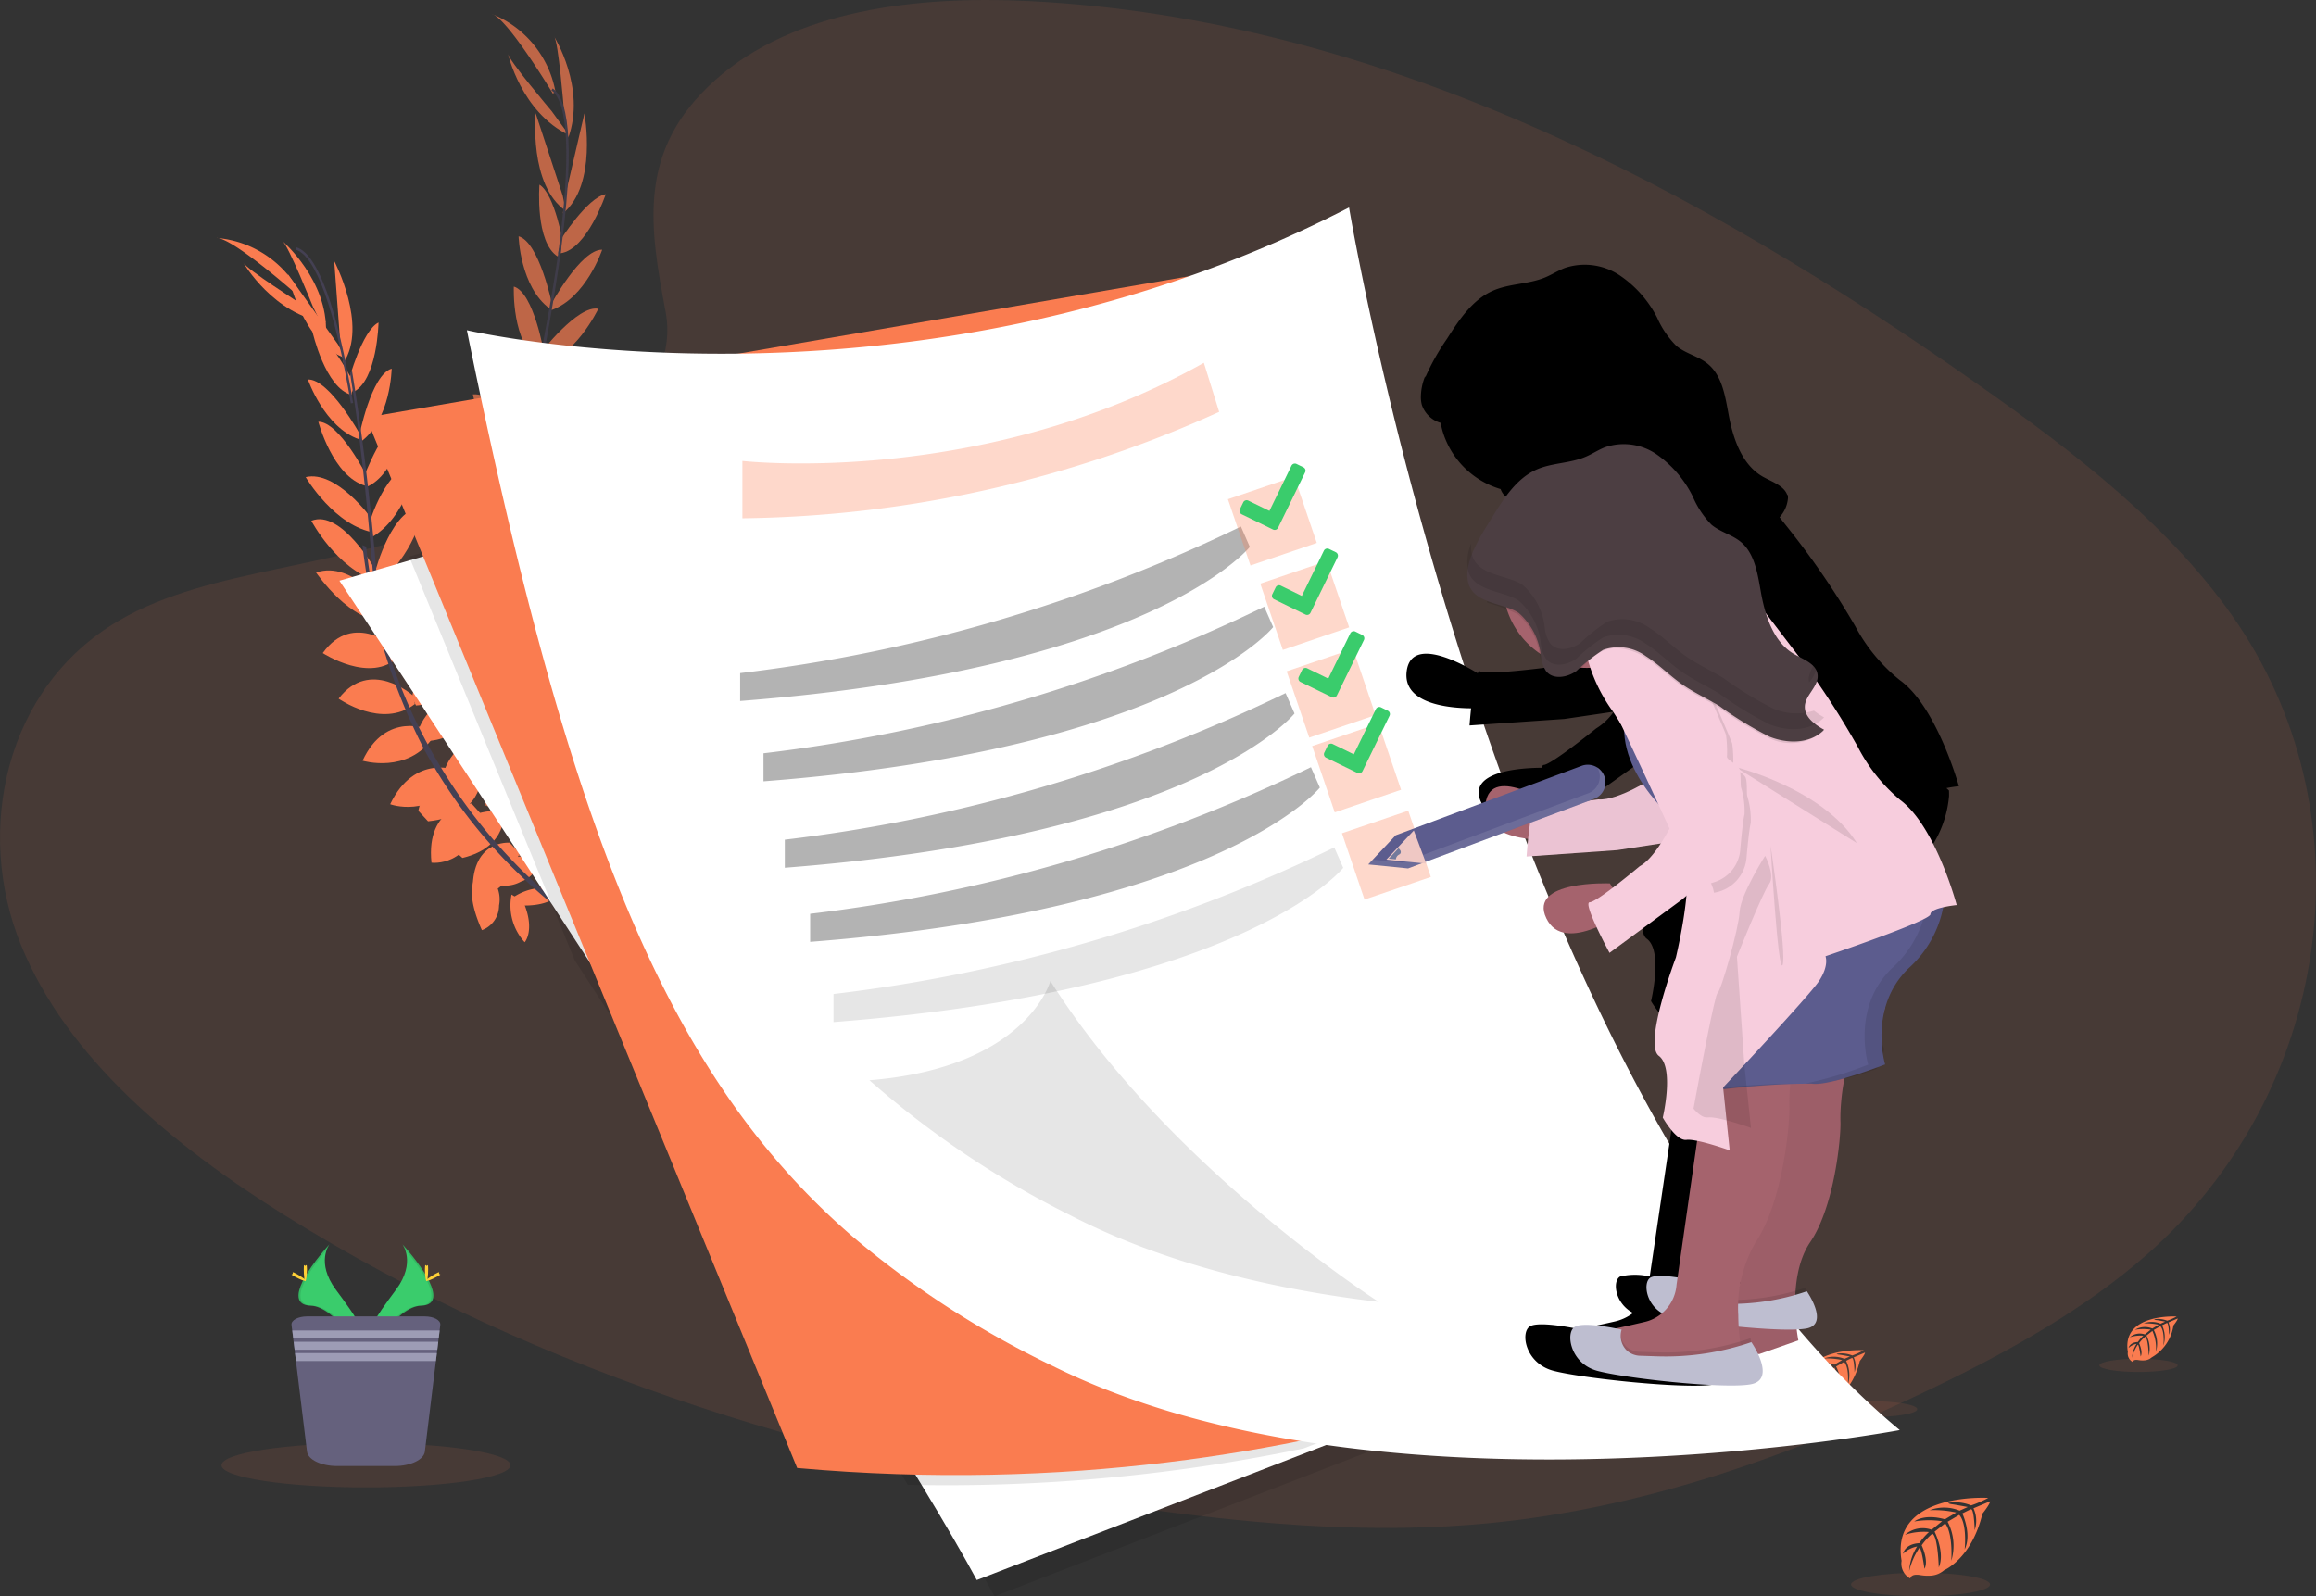 <svg xmlns="http://www.w3.org/2000/svg" width="217.602" height="150" viewBox="0 0 217.602 150">
    <rect x="0" y="0" width="217.602" height="150" fill="#333333" stroke="none"/>
    <defs>
        <linearGradient id="prefix__linear-gradient" x1=".5" x2=".5" y1="1" gradientUnits="objectBoundingBox">
            <stop offset="0" stop-color="gray" stop-opacity=".251"/>
            <stop offset=".54" stop-color="gray" stop-opacity=".122"/>
            <stop offset="1" stop-color="gray" stop-opacity=".102"/>
        </linearGradient>
        <style>
            .prefix__cls-1,.prefix__cls-2,.prefix__cls-7{fill:#fa7c50}.prefix__cls-1,.prefix__cls-15,.prefix__cls-5{opacity:.1}.prefix__cls-3{fill:#444053}.prefix__cls-6{fill:#fff}.prefix__cls-7,.prefix__cls-8{opacity:.3}.prefix__cls-10{fill:#a5636d}.prefix__cls-11{opacity:.05}.prefix__cls-12{fill:#bebed0}.prefix__cls-13{fill:#5c5c8e}.prefix__cls-16{fill:#f7cddd}.prefix__cls-21{fill:#3acc6c}.prefix__cls-22{fill:#ffd037}.prefix__cls-24{fill:#9d9cb5}
        </style>
    </defs>
    <g id="prefix__undraw_to_do_list_a49b_1_" data-name="undraw_to_do_list_a49b (1)" transform="translate(.003)">
        <path id="prefix__Path_2620" d="M89.486 59.292c7.382-6.609 18.972-7.955 29.521-7.429 33.133 1.653 63.041 17.705 88.912 35.864 9.366 6.574 18.586 13.664 24.671 22.711 12.377 18.428 8.7 43.957-8.5 59.138-5.855 5.166-12.953 9.125-20.24 12.636-12.955 6.241-26.931 11.249-41.638 12.676-10.486 1.016-21.093.187-31.526-1.228-29.125-3.964-57.713-12.728-81.676-27.729-10.514-6.577-20.42-14.755-24.752-25.4S22.695 116.4 33.426 110.1c4.439-2.606 9.744-3.781 14.94-4.887 7.648-1.625 15.417-3.229 22.319-6.534 7.128-3.414 15.567-10.018 14.157-17.576-1.515-8.103-2.729-15.222 4.644-21.811z" class="prefix__cls-1" data-name="Path 2620" transform="translate(-22.3 -51.76)"/>
        <path id="prefix__Path_2621" d="M279 496.18a5.138 5.138 0 0 1 4.606-.62s-.655 1.393-3.573 1.375z" class="prefix__cls-2" data-name="Path 2621" transform="translate(-230.802 -411.845)"/>
        <path id="prefix__Path_2622" d="M277.37 500a5.138 5.138 0 0 0 1.238 4.481s1.022-1.15-.14-3.827z" class="prefix__cls-2" data-name="Path 2622" transform="translate(-229.312 -415.939)"/>
        <path id="prefix__Path_2623" d="M264 482.147s.083-2.294 5.278-1.733a2.468 2.468 0 0 1-1.7 2.244 2.976 2.976 0 0 1-3.578-.511z" class="prefix__cls-2" data-name="Path 2623" transform="translate(-218.638 -399.817)"/>
        <path id="prefix__Path_2624" d="M259.068 488.65s-2.159.786-.024 5.557a2.468 2.468 0 0 0 1.609-2.314 2.983 2.983 0 0 0-1.585-3.243z" class="prefix__cls-2" data-name="Path 2624" transform="translate(-213.769 -406.803)"/>
        <path id="prefix__Path_2625" d="M248.529 461.488s-.437-3.755 4.855-3.571c0 0 .5 3.394-3.888 4.44z" class="prefix__cls-2" data-name="Path 2625" transform="translate(-206.052 -381.74)"/>
        <path id="prefix__Path_2626" d="M231.83 443.276s.561-4.294 5.894-3.226c0 0 .162 3.689-4.986 4.211z" class="prefix__cls-2" data-name="Path 2626" transform="translate(-192.522 -367.085)"/>
        <path id="prefix__Path_2627" d="M219.38 423.834s1.052-4.211 6.33-3.159c0 0-1.091 3.787-5.953 3.914z" class="prefix__cls-2" data-name="Path 2627" transform="translate(-177.658 -351.327)"/>
        <path id="prefix__Path_2628" d="M207.53 404.211s1.019-4.366 6.112-3.257c0 0-1.528 4.163-5.756 3.979z" class="prefix__cls-2" data-name="Path 2628" transform="translate(-168.316 -335.301)"/>
        <path id="prefix__Path_2629" d="M199.66 382.2s.709-5.311 5.457-4.324c0 0-1.183 4.852-5.086 5.077z" class="prefix__cls-2" data-name="Path 2629" transform="translate(-160.948 -316.658)"/>
        <path id="prefix__Path_2630" d="M192.09 360.708s.888-5.359 5.708-3.995c0 0-1.676 5.1-5.348 4.717z" class="prefix__cls-2" data-name="Path 2630" transform="translate(-155.03 -299.369)"/>
        <path id="prefix__Path_2631" d="M187.13 335.731s1.528-5.383 5.221-5.381c0 0-1.561 5.675-4.872 6.435z" class="prefix__cls-2" data-name="Path 2631" transform="translate(-151.153 -278.204)"/>
        <path id="prefix__Path_2632" d="M183.71 312.7s1.644-6.474 4.66-6.095c0 0-1.12 4.942-4.516 7.088z" class="prefix__cls-2" data-name="Path 2632" transform="translate(-148.479 -258.92)"/>
        <path id="prefix__Path_2633" d="M181.28 289.648s1.565-5.4 4.516-5.728c0 0-1 5.293-4.4 7.112z" class="prefix__cls-2" data-name="Path 2633" transform="translate(-146.58 -240.494)"/>
        <path id="prefix__Path_2634" d="M178.76 267.311s2-5.424 3.955-5.621c0 0-.757 5.293-3.726 6.49z" class="prefix__cls-2" data-name="Path 2634" transform="translate(-144.61 -222.398)"/>
        <path id="prefix__Path_2635" d="M176.83 243.317s1.135-5.852 3.069-6.407c0 0-.085 4.752-2.857 6.832z" class="prefix__cls-2" data-name="Path 2635" transform="translate(-143.101 -202.268)"/>
        <path id="prefix__Path_2636" d="M172.4 219.132s1.251-4.676 2.8-5.442c0 0-.1 5.457-2.4 6.549z" class="prefix__cls-2" data-name="Path 2636" transform="translate(-139.638 -183.384)"/>
        <path id="prefix__Path_2637" d="M166.75 191.338l-.6-8.138s3.187 6.038.873 9.567z" class="prefix__cls-2" data-name="Path 2637" transform="translate(-134.752 -158.675)"/>
        <path id="prefix__Path_2638" d="M146.689 161.642s-2.355-5.87-2.879-6.182c0 0 4.322 3.711 4.1 8.683z" class="prefix__cls-2" data-name="Path 2638" transform="translate(-117.289 -132.824)"/>
        <path id="prefix__Path_2639" d="M235.481 474.183s-3.765-.347-3.449 4.94c0 0 3.405.421 4.342-4z" class="prefix__cls-2" data-name="Path 2639" transform="translate(-187.605 -394.996)"/>
        <path id="prefix__Path_2640" d="M217.329 454.82s-4.326.151-3.768 5.553c0 0 3.656.511 4.663-4.564z" class="prefix__cls-2" data-name="Path 2640" transform="translate(-173.023 -379.311)"/>
        <path id="prefix__Path_2641" d="M196.58 436.347s-4-1.692-6.33 3.159c0 0 3.687 1.395 6.706-2.4z" class="prefix__cls-2" data-name="Path 2641" transform="translate(-153.592 -363.936)"/>
        <path id="prefix__Path_2642" d="M184.64 415.507s-4.1-1.807-6.28 2.929c0 0 4.246 1.281 6.64-2.209z" class="prefix__cls-2" data-name="Path 2642" transform="translate(-144.297 -346.952)"/>
        <path id="prefix__Path_2643" d="M175 393.3s-4.012-3.549-6.957.31c0 0 4.071 2.89 7.166.506z" class="prefix__cls-2" data-name="Path 2643" transform="translate(-136.23 -327.96)"/>
        <path id="prefix__Path_2644" d="M168.172 369.846s-4.038-3.632-6.952.437c0 0 4.49 2.936 7.123.347z" class="prefix__cls-2" data-name="Path 2644" transform="translate(-130.898 -308.915)"/>
        <path id="prefix__Path_2645" d="M165.033 341.268s-3.18-4.606-6.673-3.418c0 0 3.3 4.881 6.682 4.529z" class="prefix__cls-2" data-name="Path 2645" transform="translate(-128.663 -284.052)"/>
        <path id="prefix__Path_2646" d="M162.38 317.1s-3.255-5.833-6.07-4.691c0 0 2.353 4.488 6.184 5.686z" class="prefix__cls-2" data-name="Path 2646" transform="translate(-127.06 -263.472)"/>
        <path id="prefix__Path_2647" d="M160.055 294.589s-3.287-4.562-6.175-3.879c0 0 2.722 4.649 6.529 5.224z" class="prefix__cls-2" data-name="Path 2647" transform="translate(-125.161 -245.877)"/>
        <path id="prefix__Path_2648" d="M163.889 268.521s-2.608-5.16-4.569-5.132c0 0 1.356 5.173 4.44 6.02z" class="prefix__cls-2" data-name="Path 2648" transform="translate(-129.413 -223.761)"/>
        <path id="prefix__Path_2649" d="M159.724 247.269s-2.881-5.217-4.894-5.151c0 0 1.545 4.5 4.822 5.623z" class="prefix__cls-2" data-name="Path 2649" transform="translate(-125.903 -206.458)"/>
        <path id="prefix__Path_2650" d="M160.638 222.951s-2.172-4.326-3.848-4.761c0 0 1.207 5.326 3.672 5.937z" class="prefix__cls-2" data-name="Path 2650" transform="translate(-127.435 -187.022)"/>
        <path id="prefix__Path_2651" d="M150.825 196.025l-4.735-6.645s1.4 6.684 5.437 7.919z" class="prefix__cls-2" data-name="Path 2651" transform="translate(-119.071 -163.659)"/>
        <path id="prefix__Path_2652" d="M132.547 172.274s-5.328-3.39-5.547-3.964c0 0 2.838 4.929 7.784 5.627z" class="prefix__cls-2" data-name="Path 2652" transform="translate(-104.148 -143.641)"/>
        <path id="prefix__Path_2653" d="M123.074 159.624s-6.191-5.512-7.714-5.446a9.776 9.776 0 0 1 7.858 5.136z" class="prefix__cls-2" data-name="Path 2653" transform="translate(-95.049 -131.821)"/>
        <path id="prefix__Path_2654" d="M155.015 191.633l-.218.037c-1.458-8.742-3.294-13.87-5.167-14.442l.063-.218c1.982.602 3.829 5.656 5.322 14.623z" class="prefix__cls-3" data-name="Path 2654" transform="translate(-121.838 -153.767)"/>
        <path id="prefix__Path_2655" d="M175.716 262.568l-.327.039c-.1-.816-.188-1.655-.255-2.488-.592-7.258-1.334-13.916-2.163-18.9l.181-.242c.832 4.99 1.718 11.844 2.312 19.113.066.832.152 1.664.252 2.478z" class="prefix__cls-3" data-name="Path 2655" transform="translate(-140.084 -206.149)"/>
        <path id="prefix__Path_2656" d="M210.788 376.488a42.863 42.863 0 0 1-12.187-8.319 47.727 47.727 0 0 1-9.133-11.94 55.725 55.725 0 0 1-5.778-19.159l.349.148a50.59 50.59 0 0 0 14.843 30.619 42.38 42.38 0 0 0 12.06 8.24z" class="prefix__cls-3" data-name="Path 2656" transform="translate(-149.637 -285.843)"/>
        <g id="prefix__Group_1320" data-name="Group 1320" transform="translate(41.217 1.312)" style="opacity:.7">
            <path id="prefix__Path_2657" d="M320.84 435.385a5.148 5.148 0 0 1 4.584.779s-1.041 1.135-3.822.249z" class="prefix__cls-2" data-name="Path 2657" transform="translate(-304.178 -352.777)"/>
            <path id="prefix__Path_2658" d="M317.108 436.23a5.14 5.14 0 0 0-.151 4.645s1.31-.792 1.006-3.693z" class="prefix__cls-2" data-name="Path 2658" transform="translate(-300.744 -353.618)"/>
            <path id="prefix__Path_2659" d="M309.75 417.8s.764-2.165 5.555-.085a2.463 2.463 0 0 1-2.3 1.635 2.982 2.982 0 0 1-3.255-1.55z" class="prefix__cls-2" data-name="Path 2659" transform="translate(-295.509 -338.44)"/>
            <path id="prefix__Path_2660" d="M301.98 420.89s-2.292.109-1.676 5.3a2.467 2.467 0 0 0 2.227-1.731 2.979 2.979 0 0 0-.551-3.569z" class="prefix__cls-2" data-name="Path 2660" transform="translate(-288.043 -341.627)"/>
            <path id="prefix__Path_2661" d="M299.3 394.291s.7-3.711 5.7-1.965c0 0-.526 3.39-5.031 3.082z" class="prefix__cls-2" data-name="Path 2661" transform="translate(-287.34 -318.933)"/>
            <path id="prefix__Path_2662" d="M288.94 372.059s1.812-3.929 6.579-1.327c0 0-.943 3.569-6.014 2.536z" class="prefix__cls-2" data-name="Path 2662" transform="translate(-279.242 -301.721)"/>
            <path id="prefix__Path_2663" d="M282.9 350.23s2.259-3.711 6.985-1.133c0 0-2.183 3.287-6.848 1.965z" class="prefix__cls-2" data-name="Path 2663" transform="translate(-274.52 -284.792)"/>
            <path id="prefix__Path_2664" d="M277.31 327.88s2.27-3.859 6.808-1.29c0 0-2.7 3.519-6.677 2.087z" class="prefix__cls-2" data-name="Path 2664" transform="translate(-270.15 -267.221)"/>
            <path id="prefix__Path_2665" d="M275.27 304.48s2.257-4.859 6.5-2.5c0 0-2.574 4.278-6.365 3.333z" class="prefix__cls-2" data-name="Path 2665" transform="translate(-268.556 -248.167)"/>
            <path id="prefix__Path_2666" d="M274.69 281.627s2.443-4.852 6.636-2.115c0 0-3.115 4.366-6.507 2.912z" class="prefix__cls-2" data-name="Path 2666" transform="translate(-268.102 -230.455)"/>
            <path id="prefix__Path_2667" d="M276.16 257.395s3.056-4.684 6.583-3.584c0 0-3.18 4.962-6.566 4.7z" class="prefix__cls-2" data-name="Path 2667" transform="translate(-269.251 -210.887)"/>
            <path id="prefix__Path_2668" d="M278.437 233.819s3.493-5.691 6.263-4.431c0 0-2.541 4.385-6.42 5.422z" class="prefix__cls-2" data-name="Path 2668" transform="translate(-270.909 -191.785)"/>
            <path id="prefix__Path_2669" d="M282.827 211.366s3.1-4.691 6.016-4.126c0 0-2.532 4.756-6.313 5.481z" class="prefix__cls-2" data-name="Path 2669" transform="translate(-274.231 -174.577)"/>
            <path id="prefix__Path_2670" d="M288.111 188.779s3.525-4.584 5.446-4.187c0 0-2.3 4.828-5.488 5.084z" class="prefix__cls-2" data-name="Path 2670" transform="translate(-278.562 -156.89)"/>
            <path id="prefix__Path_2671" d="M292.71 164.433s2.825-5.239 4.837-5.2c0 0-1.5 4.512-4.761 5.675z" class="prefix__cls-2" data-name="Path 2671" transform="translate(-282.189 -137.082)"/>
            <path id="prefix__Path_2672" d="M296.7 139.726s2.587-4.091 4.3-4.366c0 0-1.724 5.182-4.239 5.547z" class="prefix__cls-2" data-name="Path 2672" transform="translate(-285.308 -118.423)"/>
            <path id="prefix__Path_2673" d="M298.166 108.53l1.849-7.95s1.246 6.712-2.015 9.386z" class="prefix__cls-2" data-name="Path 2673" transform="translate(-286.324 -91.235)"/>
            <path id="prefix__Path_2674" d="M295.08 74.2s-.5-6.3-.91-6.767c0 0 3.025 4.82 1.336 9.513z" class="prefix__cls-2" data-name="Path 2674" transform="translate(-283.33 -65.321)"/>
            <path id="prefix__Path_2675" d="M281.641 402.056s-3.493-1.449-4.761 3.693c0 0 3.124 1.415 5.333-2.525z" class="prefix__cls-2" data-name="Path 2675" transform="translate(-269.814 -326.756)"/>
            <path id="prefix__Path_2676" d="M269.52 378.832s-4.176-1.142-5.25 4.182c0 0 3.34 1.576 5.811-2.971z" class="prefix__cls-2" data-name="Path 2676" transform="translate(-259.957 -308.669)"/>
            <path id="prefix__Path_2677" d="M257.285 355.582s-3.314-2.8-6.985 1.133c0 0 3.1 2.43 7.118-.3z" class="prefix__cls-2" data-name="Path 2677" transform="translate(-249.036 -289.818)"/>
            <path id="prefix__Path_2678" d="M252.287 331.9s-3.375-2.942-6.867.928c0 0 3.672 2.488 7-.131z" class="prefix__cls-2" data-name="Path 2678" transform="translate(-245.221 -271.221)"/>
            <path id="prefix__Path_2679" d="M251.246 306.7s-2.777-4.584-6.736-1.777c0 0 3.028 3.973 6.693 2.619z" class="prefix__cls-2" data-name="Path 2679" transform="translate(-244.51 -250.261)"/>
            <path id="prefix__Path_2680" d="M251.577 282.354s-2.777-4.669-6.767-1.648c0 0 3.414 4.147 6.695 2.451z" class="prefix__cls-2" data-name="Path 2680" transform="translate(-244.745 -231.248)"/>
            <path id="prefix__Path_2681" d="M258.922 251.864s-1.666-5.341-5.352-5.239c0 0 1.7 5.645 5.031 6.313z" class="prefix__cls-2" data-name="Path 2681" transform="translate(-251.592 -205.4)"/>
            <path id="prefix__Path_2682" d="M263.628 227.789s-1.371-6.538-4.4-6.284c0 0 .912 4.986 4.213 7.271z" class="prefix__cls-2" data-name="Path 2682" transform="translate(-256.017 -185.758)"/>
            <path id="prefix__Path_2683" d="M268.193 205.362s-1.781-5.335-4.743-5.542c0 0 1.216 5.25 4.68 6.931z" class="prefix__cls-2" data-name="Path 2683" transform="translate(-259.316 -168.813)"/>
            <path id="prefix__Path_2684" d="M279.658 181.378s-.956-5.7-2.838-6.258c0 0-.242 5.341 2.449 7.07z" class="prefix__cls-2" data-name="Path 2684" transform="translate(-269.763 -149.504)"/>
            <path id="prefix__Path_2685" d="M282.029 159.854s-1.2-5.839-3.139-6.374c0 0 .138 4.752 2.932 6.8z" class="prefix__cls-2" data-name="Path 2685" transform="translate(-271.385 -132.588)"/>
            <path id="prefix__Path_2686" d="M290 136.941s-.786-4.776-2.257-5.691c0 0-.437 5.444 1.746 6.767z" class="prefix__cls-2" data-name="Path 2686" transform="translate(-278.278 -115.211)"/>
            <path id="prefix__Path_2687" d="M288.6 108.233l-2.545-7.753s-.655 6.8 2.838 9.179z" class="prefix__cls-2" data-name="Path 2687" transform="translate(-276.949 -91.157)"/>
            <path id="prefix__Path_2688" d="M278.389 80.165s-4.088-4.826-4.119-5.435c0 0 1.251 5.551 5.756 7.688z" class="prefix__cls-2" data-name="Path 2688" transform="translate(-267.774 -71.028)"/>
            <path id="prefix__Path_2689" d="M273.115 65.268s-4.272-7.105-5.745-7.5a9.762 9.762 0 0 1 5.964 7.238z" class="prefix__cls-2" data-name="Path 2689" transform="translate(-262.38 -57.77)"/>
            <path id="prefix__Path_2690" d="M293.866 105.365l-.218-.031c1.207-8.777.982-14.221-.637-15.324l.124-.181c1.717 1.171 1.965 6.545.731 15.536z" class="prefix__cls-3" data-name="Path 2690" transform="translate(-282.423 -82.832)"/>
            <path id="prefix__Path_2691" d="M277.965 179.454l-.325-.059c.148-.81.314-1.635.5-2.454 1.6-7.105 2.868-13.68 3.556-18.683l.247-.179c-.69 5.021-1.884 11.82-3.479 18.936-.187.802-.352 1.623-.499 2.439z" class="prefix__cls-3" data-name="Path 2691" transform="translate(-270.408 -136.184)"/>
            <path id="prefix__Path_2692" d="M288.732 298.406a42.96 42.96 0 0 1-9.168-11.569 47.69 47.69 0 0 1-5.164-14.117 55.677 55.677 0 0 1 .183-20.01l.288.244a50.574 50.574 0 0 0 5.073 33.653A42.26 42.26 0 0 0 289 298.063z" class="prefix__cls-3" data-name="Path 2692" transform="translate(-267.233 -210.158)"/>
        </g>
        <path id="prefix__Path_2693" d="M1007.18 805.827s-9.229-.557-8.14 5.911a1.573 1.573 0 0 0 .819 1.661s.017-.48.947-.317a4.224 4.224 0 0 0 1 .048 2.1 2.1 0 0 0 1.227-.506s2.593-1.072 3.6-5.311c0 0 .746-.926.718-1.163l-1.558.655a2.789 2.789 0 0 1 .114 2.056s-.05-2.015-.349-1.965c-.061.011-.81.391-.81.391s.917 1.965.218 3.379c0 0 .262-2.412-.511-3.239l-1.091.642a4.841 4.841 0 0 1 .345 3.669s.186-2.53-.576-3.514l-.993.775s1.006 1.993.393 3.359c0 0-.081-2.945-.607-3.167a5.714 5.714 0 0 0-1 1.091s.688 1.445.262 2.209c0 0-.262-1.965-.478-1.965a6.374 6.374 0 0 0-.956 2.183 4.714 4.714 0 0 1 .746-2.314 2.6 2.6 0 0 0-1.325.685s.135-.919 1.528-1a6.055 6.055 0 0 1 .908-1.046 5.712 5.712 0 0 0-2.246.26 2.508 2.508 0 0 1 2.5-.474l.98-.8a8.121 8.121 0 0 0-2.619.026s.9-.766 2.884-.207l1.067-.637a9.722 9.722 0 0 0-2.5-.218 3.835 3.835 0 0 1 2.816.044l.764-.343s-1.15-.218-1.487-.262-.354-.129-.354-.129a3.978 3.978 0 0 1 2.157.24 9.776 9.776 0 0 0 1.607-.707z" class="prefix__cls-2" data-name="Path 2693" transform="translate(-820.377 -665.075)"/>
        <ellipse id="prefix__Ellipse_197" cx="6.531" cy="1.105" class="prefix__cls-1" data-name="Ellipse 197" rx="6.531" ry="1.105" transform="translate(173.915 147.783)"/>
        <path id="prefix__Path_2694" d="M1101.151 727.776s-5.2-.312-4.584 3.333a.888.888 0 0 0 .461.936s.011-.271.535-.179a2.314 2.314 0 0 0 .565.028 1.168 1.168 0 0 0 .69-.286 4.132 4.132 0 0 0 2.032-2.995s.421-.522.4-.655l-.873.375a1.575 1.575 0 0 1 .063 1.159s-.028-1.137-.2-1.109c-.035 0-.456.218-.456.218a2.6 2.6 0 0 1 .126 1.906s.149-1.36-.288-1.825l-.618.36a2.732 2.732 0 0 1 .194 2.069 3.879 3.879 0 0 0-.325-1.982l-.559.437a2.668 2.668 0 0 1 .218 1.895s-.046-1.659-.343-1.786a3.5 3.5 0 0 0-.565.609s.389.816.148 1.246c0 0-.148-1.107-.268-1.111a3.665 3.665 0 0 0-.539 1.236 2.667 2.667 0 0 1 .421-1.31 1.471 1.471 0 0 0-.749.386s.076-.517.873-.563a3.4 3.4 0 0 1 .511-.589 3.217 3.217 0 0 0-1.266.146 1.425 1.425 0 0 1 1.41-.268l.554-.45a4.561 4.561 0 0 0-1.478.015 1.782 1.782 0 0 1 1.626-.118l.6-.36a5.509 5.509 0 0 0-1.412-.122 2.165 2.165 0 0 1 1.587.026l.437-.194s-.655-.127-.838-.146-.2-.074-.2-.074a2.253 2.253 0 0 1 1.218.135 5.185 5.185 0 0 0 .892-.393z" class="prefix__cls-2" data-name="Path 2694" transform="translate(-896.646 -604.066)"/>
        <ellipse id="prefix__Ellipse_198" cx="3.682" cy=".622" class="prefix__cls-1" data-name="Ellipse 198" rx="3.682" ry=".622" transform="translate(197.241 127.676)"/>
        <path id="prefix__Path_2695" d="M957 742.271s-6.282-.38-5.54 4.023a1.072 1.072 0 0 0 .557 1.131s0-.325.644-.218a3 3 0 0 0 .683.035 1.436 1.436 0 0 0 .834-.345s1.766-.729 2.453-3.617c0 0 .509-.629.487-.79l-1.059.452a1.9 1.9 0 0 1 .076 1.4s-.033-1.373-.238-1.34c-.042 0-.55.264-.55.264a3.142 3.142 0 0 1 .153 2.3s.179-1.642-.347-2.2l-.747.437a3.3 3.3 0 0 1 .234 2.5 4.731 4.731 0 0 0-.391-2.4l-.677.526a3.222 3.222 0 0 1 .268 2.288s-.054-2-.415-2.157a4.1 4.1 0 0 0-.681.736s.467.985.177 1.5c0 0-.177-1.334-.323-1.34a4.5 4.5 0 0 0-.655 1.491 3.226 3.226 0 0 1 .509-1.576 1.775 1.775 0 0 0-.9.467s.092-.627 1.048-.681a4.1 4.1 0 0 1 .618-.712 3.886 3.886 0 0 0-1.528.177 1.71 1.71 0 0 1 1.7-.323l.668-.544a5.488 5.488 0 0 0-1.783.018 2.173 2.173 0 0 1 1.965-.142l.727-.437a6.574 6.574 0 0 0-1.7-.148 2.624 2.624 0 0 1 1.917.031l.522-.214s-.781-.153-1.011-.177-.24-.087-.24-.087a2.713 2.713 0 0 1 1.469.164 6.572 6.572 0 0 0 1.076-.492z" class="prefix__cls-2" data-name="Path 2695" transform="translate(-781.895 -615.395)"/>
        <ellipse id="prefix__Ellipse_199" cx="4.446" cy=".751" class="prefix__cls-1" data-name="Ellipse 199" rx="4.446" ry=".751" transform="translate(171.236 131.662)"/>
        <path id="prefix__Path_2696" d="M328.877 416.473l-21.9 8.472-32 12.37c-1.207-2.242-2.988-5.309-5.193-8.95-7.579-12.562-20.121-32.1-31.284-49.271-12.582-19.346-23.409-35.683-23.409-35.683l7.839-2.272 64.027-18.569z" class="prefix__cls-5" data-name="Path 2696" transform="translate(-181.538 -287.315)"/>
        <path id="prefix__Path_2697" d="M330.877 409.473l-21.9 8.472-32 12.37c-1.207-2.242-2.988-5.309-5.193-8.95-7.579-12.562-20.121-32.1-31.284-49.271-12.582-19.346-23.409-35.683-23.409-35.683l7.839-2.272 64.027-18.569z" class="prefix__cls-6" data-name="Path 2697" transform="translate(-185.204 -281.843)"/>
        <path id="prefix__Path_2698" d="M358.948 409.473l-21.9 8.472a164.67 164.67 0 0 1-37.2 3.421c-7.579-12.562-20.121-32.1-31.284-49.271L253 334.139l64.027-18.569z" class="prefix__cls-5" data-name="Path 2698" transform="translate(-214.561 -281.843)"/>
        <path id="prefix__Path_2699" d="M364.295 370.747s-34.017 20.121-84.8 15.581L239 287.622l19.4-3.333 67.074-11.519 38.058 96.069z" class="prefix__cls-2" data-name="Path 2699" transform="translate(-204.6 -248.385)"/>
        <path id="prefix__Path_2700" d="M433.053 368.839a161.043 161.043 0 0 1-26.6-.755c-10.089-1.183-20.226-3.632-28.936-8.116a87.858 87.858 0 0 1-18.917-12.707c-14.1-12.687-22.832-30.835-30.671-62.973L395 272.77z" class="prefix__cls-5" data-name="Path 2700" transform="translate(-276.917 -241.075)"/>
        <path id="prefix__Path_2701" d="M441.707 255.962s-25.085 4.734-50.594 1.818c-10.089-1.146-20.237-3.5-28.936-7.816a88.138 88.138 0 0 1-18.916-12.236c-17.463-15.135-26.676-38.3-36.181-85.115 0 0 41.692 9.688 82.885-11.534 0 .001 13.893 83.51 51.742 114.883z" class="prefix__cls-6" data-name="Path 2701" transform="translate(-263.217 -121.583)"/>
        <path id="prefix__Path_2702" d="M520.682 588.256c-10.089-1.19-20.237-3.632-28.936-8.116a87.852 87.852 0 0 1-18.916-12.706c14.863-1.207 17-9.334 17-9.334 11.019 17.489 30.852 30.156 30.852 30.156z" class="prefix__cls-5" data-name="Path 2702" transform="translate(-391.145 -465.924)"/>
        <path id="prefix__Path_2703" d="M405.85 244.682s22.4 2.556 43.358-9.223l1.436 4.612a111.365 111.365 0 0 1-44.794 10z" class="prefix__cls-7" data-name="Path 2703" transform="translate(-336.1 -201.369)"/>
        <path id="prefix__Path_2704" d="M405.85 332.666a147.478 147.478 0 0 0 47.05-13.776l.838 1.917s-9.122 11.479-47.889 14.479z" class="prefix__cls-8" data-name="Path 2704" transform="translate(-336.312 -269.415)"/>
        <path id="prefix__Path_2705" d="M417.94 373.354a147.505 147.505 0 0 0 47.051-13.774l.838 1.916s-9.12 11.491-47.889 14.492z" class="prefix__cls-8" data-name="Path 2705" transform="translate(-346.21 -302.569)"/>
        <path id="prefix__Path_2706" d="M429 417.2a147.505 147.505 0 0 0 47.051-13.774l.838 1.917S467.756 416.83 429 419.838z" class="prefix__cls-8" data-name="Path 2706" transform="translate(-355.265 -338.298)"/>
        <path id="prefix__Path_2707" d="M442.13 454.784a147.506 147.506 0 0 0 47.051-13.774l.838 1.917s-9.12 11.486-47.889 14.494z" class="prefix__cls-8" data-name="Path 2707" transform="translate(-366.014 -368.918)"/>
        <path id="prefix__Path_2708" d="M454.23 495.5a147.506 147.506 0 0 0 47.051-13.774l.838 1.917s-9.119 11.49-47.889 14.495z" class="prefix__cls-5" data-name="Path 2708" transform="translate(-375.92 -402.096)"/>
        <path id="prefix__Rectangle_481" d="M0 0H6.581V6.581H0z" class="prefix__cls-7" data-name="Rectangle 481" transform="rotate(-18.8 199.36 -324.983)"/>
        <path id="prefix__Rectangle_482" d="M0 0H6.581V6.581H0z" class="prefix__cls-7" data-name="Rectangle 482" transform="rotate(-18.8 224.84 -330.201)"/>
        <path id="prefix__Rectangle_483" d="M0 0H6.581V6.581H0z" class="prefix__cls-7" data-name="Rectangle 483" transform="rotate(-18.8 273.377 -337.297)"/>
        <path id="prefix__Rectangle_484" d="M0 0H6.581V6.581H0z" class="prefix__cls-7" data-name="Rectangle 484" transform="rotate(-18.8 299.517 -341.648)"/>
        <path id="prefix__Rectangle_485" d="M0 0H6.581V6.581H0z" class="prefix__cls-7" data-name="Rectangle 485" transform="rotate(-18.8 250.968 -333.572)"/>
        <path id="prefix__Path_2709" d="M812.169 324.335l-.234-.218c.6-.122 1.17-.177 1.17-.177s-2.067-7.478-5.553-9.973a16.364 16.364 0 0 1-4.176-5.049 76.343 76.343 0 0 0-6.219-9.118l-.629-.792-.271-.345a3.01 3.01 0 0 0 .788-1.779.028.028 0 0 1 0-.013.834.834 0 0 0 0-.1 1.214 1.214 0 0 0-.044-.242l-.024.037c-.295-.856-1.428-1.233-2.268-1.7-1.965-1.107-2.8-3.525-3.224-5.774-.327-1.746-.6-3.711-1.965-4.835-.873-.723-2.061-.96-2.94-1.679a8.6 8.6 0 0 1-1.823-2.663 10.667 10.667 0 0 0-3.547-4 5.916 5.916 0 0 0-5.123-.677c-.64.245-1.22.624-1.853.888-1.572.655-3.373.568-4.929 1.259-1.917.851-3.163 2.733-4.3 4.518a21.5 21.5 0 0 0-2.041 3.634v-.142a5.2 5.2 0 0 0-.406 1.89 2.838 2.838 0 0 0 .089.821 2.646 2.646 0 0 0 1.772 1.692 7.4 7.4 0 0 0 .192.823 8.076 8.076 0 0 0 5.217 5.328c.072.026.146.044.218.065a1.737 1.737 0 0 0 .26.48c.7.873 2.093.624 3-.011.037-.024.072-.055.107-.081a3.252 3.252 0 0 0 .039.369c.02.1.035.218.057.312a15.087 15.087 0 0 0 2.914 6.793s.194.293.511.777a9.737 9.737 0 0 0 2.229 6.365c-1.107.64-3.492 1.893-4.968 1.788 0 0-5.422.7-6.051.349-.087-.048-.17.017-.249.166-1.493-.91-6.267-3.534-6.675-.166-.369 3.056 3.982 3.447 6.053 3.462-.094.895-.146 1.611-.146 1.611l8.908-.609 4.638-.683a5.579 5.579 0 0 1-1.657 1.578s-4.193 3.394-4.918 3.425c-.1 0-.135.1-.12.266-1.764 0-7.249.255-5.728 3.311 1.382 2.77 5.272.853 7.031-.205.415.805.768 1.436.768 1.436l7.188-5.119 1.556-1.31a5.54 5.54 0 0 0 1.548-.3.18.18 0 0 0 .022.057 2.953 2.953 0 0 1 .124.493c.437 2.508-1.03 8.358-1.03 8.358s-3.226 8.227-1.676 9.349.4 5.857.4 5.857a8.752 8.752 0 0 0 .93 1.284 3.9 3.9 0 0 0 .544.517 5.039 5.039 0 0 0-.179.6 4.894 4.894 0 0 0 .255 3.021c1.065 2.585.417 6.33.417 6.33l-2.091 14.127a5.94 5.94 0 0 0-2.783 0c-.74.417-.5 2.519 1.22 3.423a4.423 4.423 0 0 1-1.768.814c-1.528.349-2.6.572-3.309.707-.046 0-3.667-.8-4.6-.271s-.482 3.458 2.163 4.176c2.589.7 12.244 1.729 15.025 1.31l.177-.031c2.364-.467.288-3.573.026-3.951-.017-.127-.033-.26-.05-.4-.037-.323-.07-.694-.094-1.091a35.314 35.314 0 0 0 6.433.181.692.692 0 0 0 .157-.028c2.093-.415.26-3.161.024-3.493l-.033-.268v-.024c0-.063-.015-.131-.022-.2a.843.843 0 0 0-.017-.17c-.017-.059 0-.1-.015-.159l-.026-.334v-.142c0-.087-.011-.175-.015-.264v-.146c0-.131 0-.266-.013-.4v-1.067c0-.146.013-.3.022-.447l.013-.162c0-.111.018-.218.028-.332a.524.524 0 0 1 .017-.164c.018-.153.037-.306.059-.461a1 1 0 0 1 .022-.138c.02-.116.039-.234.061-.351a.855.855 0 0 1 .035-.175q.039-.19.085-.38a.451.451 0 0 1 .024-.1c.039-.153.083-.3.129-.454.015-.052.033-.1.05-.157.037-.114.076-.218.118-.336l.052-.14c.059-.148.122-.295.188-.437.017-.037.037-.074.057-.111.055-.113.114-.218.175-.336l.074-.129c.083-.14.168-.279.262-.413 2.4-3.423 3.034-10.024 2.975-11.46s.286-4.416.716-4.857a37.916 37.916 0 0 0 2.967-4.387c.181-.323.338-.626.463-.9.712-.247 1.183-.437 1.183-.437a10.12 10.12 0 0 1-.358-2.814 8.529 8.529 0 0 1 2.637-6.291 10.286 10.286 0 0 0 3.589-6.959v-.207c-.001-.212-.011-.313-.011-.313z" data-name="Path 2709" transform="translate(-629.059 -250.06)"/>
        <path id="prefix__Path_2710" d="M887.362 573.09a37.5 37.5 0 0 1-2.838 4.337c-.41.437-.74 3.386-.683 4.8s-.541 7.95-2.841 11.333-1.115 9.231-1.115 9.231l-3.661 1.284h-4.4l-3.03-.906-.8-2.2s1.065-.164 3.711-.792a3.434 3.434 0 0 0 2.74-3.115l1.858-12.973a12.417 12.417 0 0 0-.356-5.54 4.509 4.509 0 0 1 .3-3.951l.059-.092a36.992 36.992 0 0 1 5.787-3.68c2.587-1.249 5.21-1.842 5.955.373a3.848 3.848 0 0 1-.686 1.891z" class="prefix__cls-10" data-name="Path 2710" transform="translate(-710.923 -476.842)"/>
        <path id="prefix__Path_2711" d="M887.362 573.09a37.5 37.5 0 0 1-2.838 4.337c-.41.437-.74 3.386-.683 4.8s-.541 7.95-2.841 11.333c-1.615 2.386-1.508 5.992-1.31 7.915.085.805.19 1.31.19 1.31l-3.661 1.284h-4.394l-3.03-.9-.8-2.2s.266-.042.873-.159 1.528-.319 2.851-.633a3.434 3.434 0 0 0 2.726-3.115l1.858-12.973a12.417 12.417 0 0 0-.356-5.54 4.509 4.509 0 0 1 .3-3.951l.059-.092a36.992 36.992 0 0 1 5.787-3.68c2.587-1.249 5.21-1.842 5.955.373a3.848 3.848 0 0 1-.686 1.891z" class="prefix__cls-11" data-name="Path 2711" transform="translate(-710.923 -476.842)"/>
        <path id="prefix__Path_2712" d="M879.888 714.159l-3.661 1.284h-4.4l-3.03-.908-.8-2.2s.266-.042.873-.159a1.648 1.648 0 0 0 1.268 1.781l1.72.059c.242 0 .487.013.727.013a21.934 21.934 0 0 0 7.112-1.181c.09.8.191 1.311.191 1.311z" class="prefix__cls-5" data-name="Path 2712" transform="translate(-709.986 -591.872)"/>
        <path id="prefix__Path_2713" d="M859.874 712.921l-1.722-.059a1.68 1.68 0 0 1-1.214-2.163s-3.1-.7-3.892-.238-.41 3.03 1.829 3.658c2.183.613 10.36 1.515 12.711 1.146l.151-.026c2.13-.437 0-3.492 0-3.492a22.022 22.022 0 0 1-7.863 1.174z" class="prefix__cls-12" data-name="Path 2713" transform="translate(-697.975 -590.411)"/>
        <path id="prefix__Path_2714" d="M854.965 575.938c-.116.231-.24.471-.382.723a40.7 40.7 0 0 1-3.117 4.759c-.463.493-.832 3.82-.773 5.427s-.613 8.967-3.2 12.787a12.237 12.237 0 0 0-1.6 6.791q.01 1.094.129 2.183c.1.889.218 1.443.218 1.443l-4.13 1.447h-4.97l-3.42-1.017-.9-2.5s.3-.048.971-.181 1.72-.356 3.217-.709a3.881 3.881 0 0 0 3.084-3.514l2.093-14.64s.618-3.7-.4-6.254a5.02 5.02 0 0 1-.244-2.988 4.767 4.767 0 0 1 .655-1.576s.8-.629 2-1.46c.533-.367 1.15-.773 1.814-1.183 2.916-1.805 6.752-3.648 8.59-2.305a2.378 2.378 0 0 1 .847 1.22 3.1 3.1 0 0 1-.482 1.547z" class="prefix__cls-10" data-name="Path 2714" transform="translate(-682.574 -482.853)"/>
        <path id="prefix__Path_2715" d="M846.225 735.728l-4.13 1.447h-4.959l-3.42-1.017-.9-2.5s.3-.048.971-.181a1.823 1.823 0 0 0 .581 1.613 1.945 1.945 0 0 0 1.231.463l1.565.05c.273 0 .548.015.821.015a24.826 24.826 0 0 0 8.028-1.336c.101.892.212 1.446.212 1.446z" class="prefix__cls-5" data-name="Path 2715" transform="translate(-681.541 -608.53)"/>
        <path id="prefix__Path_2716" d="M823.59 734.335l-1.563-.052a1.965 1.965 0 0 1-1.233-.463 1.93 1.93 0 0 1-.517-1.993s-3.493-.792-4.394-.268-.461 3.42 2.065 4.13c2.473.692 11.693 1.709 14.348 1.294l.168-.031c2.4-.493 0-3.947 0-3.947a24.765 24.765 0 0 1-8.874 1.33z" class="prefix__cls-12" data-name="Path 2716" transform="translate(-667.917 -606.888)"/>
        <path id="prefix__Path_2717" d="M900.612 573.105a20.909 20.909 0 0 1-4.9 1.242 2.2 2.2 0 0 1-.373-.017 43 43 0 0 0-5.835.284c-.958.085-1.879.175-2.641.253l-1.917.2v-.74c.533-.367 1.15-.773 1.814-1.183 2.916-1.805 6.752-3.648 8.589-2.305 2.587-1.249 5.21-1.842 5.955.373a4 4 0 0 1-.692 1.893z" class="prefix__cls-5" data-name="Path 2717" transform="translate(-724.285 -472.671)"/>
        <path id="prefix__Path_2718" d="M907.724 497.88a10.338 10.338 0 0 1-3.429 6.882c-3.789 3.7-2.183 9.013-2.183 9.013s-4.518 1.775-6.468 1.823a2.187 2.187 0 0 1-.373-.017 69.88 69.88 0 0 0-8.485.537l-1.917.2V500.6l20.94-5.084 1.9 1.888a3.5 3.5 0 0 1 .015.476z" class="prefix__cls-13" data-name="Path 2718" transform="translate(-725.001 -413.753)"/>
        <g id="prefix__Group_1321" class="prefix__cls-15" data-name="Group 1321" transform="translate(159.878 81.772)">
            <path id="prefix__Path_2720" d="M885.255 587.878l-.345.037v.166s.782-.085 1.917-.2c1.917-.194 4.844-.467 6.78-.548a76.412 76.412 0 0 0-8.352.545z" data-name="Path 2720" transform="translate(-884.91 -567.279)"/>
            <path id="prefix__Path_2721" d="M942.744 497.44l-1.9-1.89-1.264.316 1.589 1.583a3.485 3.485 0 0 1 0 .474 10.343 10.343 0 0 1-3.429 6.883c-3.789 3.7-2.183 9.013-2.183 9.013a35.916 35.916 0 0 1-5.88 1.77 5.4 5.4 0 0 1 .611.033 2.182 2.182 0 0 0 .373.02c1.949-.048 6.468-1.823 6.468-1.823s-1.615-5.315 2.183-9.013a10.342 10.342 0 0 0 3.429-6.883 3.458 3.458 0 0 0 .003-.483z" data-name="Path 2721" transform="translate(-919.908 -495.55)"/>
        </g>
        <path id="prefix__Path_2722" d="M773.458 447.992s-6.33-4.392-6.8-.437 6.8 3.39 6.8 3.39z" class="prefix__cls-10" data-name="Path 2722" transform="translate(-627.083 -372.03)"/>
        <path id="prefix__Path_2723" d="M804.649 442.13s-3.425 2.266-5.32 2.126c0 0-5.178.694-5.78.347s-.969 5.02-.969 5.02l8.513-.6 5.457-.834s2.729-1.663 2.729-3.1-4.63-2.959-4.63-2.959z" class="prefix__cls-16" data-name="Path 2723" transform="translate(-649.153 -369.139)"/>
        <path id="prefix__Path_2724" d="M804.649 442.13s-3.425 2.266-5.32 2.126c0 0-5.178.694-5.78.347s-.969 5.02-.969 5.02l8.513-.6 5.457-.834s2.729-1.663 2.729-3.1-4.63-2.959-4.63-2.959z" class="prefix__cls-11" data-name="Path 2724" transform="translate(-649.153 -369.139)"/>
        <path id="prefix__Path_2725" d="M802.563 494.464s-7.7-.319-5.974 3.274 7.559-.768 7.559-.768z" class="prefix__cls-10" data-name="Path 2725" transform="translate(-651.307 -411.453)"/>
        <path id="prefix__Path_2726" d="M840.837 416.17s-6.241-4.669-5.361-10.355 5.361 4.353 5.361 4.353z" class="prefix__cls-13" data-name="Path 2726" transform="translate(-682.802 -338.509)"/>
        <path id="prefix__Path_2727" d="M795.933 313.162a7.9 7.9 0 0 1-2.22 5.481 7.419 7.419 0 0 1-1.139.971 7.789 7.789 0 0 1-3.709 1.395c-.271.026-.544.041-.821.041a7.7 7.7 0 0 1-2.6-.437 7.889 7.889 0 1 1 10.489-7.444z" class="prefix__cls-10" data-name="Path 2727" transform="translate(-638.946 -258.29)"/>
        <path id="prefix__Path_2728" d="M898.273 497.88c-.707.131-1.58.367-1.58.733 0 .618-9.862 3.947-9.862 3.947s.369.86-.615 2.34-9 9.984-9 9.984l.026.253.1.98.489 4.684s-3.082-1.109-4.069-.987a1.353 1.353 0 0 1-.984-.458 4.767 4.767 0 0 1 .655-1.576s.8-.629 2-1.46V500.6l20.94-5.084 1.9 1.888a3.513 3.513 0 0 1 0 .476z" class="prefix__cls-5" data-name="Path 2728" transform="translate(-715.479 -414.209)"/>
        <path id="prefix__Path_2729" d="M865.163 387.153s-2.467.244-2.467.862-9.862 3.947-9.862 3.947.369.86-.616 2.34-9 9.986-9 9.986l.618 5.916s-3.082-1.109-4.069-.987c-.437.055-.928-.352-1.332-.825a8.578 8.578 0 0 1-.888-1.268s1.111-4.687-.369-5.8 1.6-9.244 1.6-9.244 1.393-5.785.982-8.266a2.976 2.976 0 0 0-.118-.489.173.173 0 0 0-.017-.055c-.873-2.371-10.338-22.265-10.338-22.265a14.274 14.274 0 0 1 .118-1.687c.02-.155.046-.316.074-.48a8.143 8.143 0 0 1 .192-.873 5.467 5.467 0 0 1 .179-.544c.293-.751.74-1.329 1.408-1.342a4.137 4.137 0 0 1 2.475-1.041 10.77 10.77 0 0 1 5.54 1.041c5.791 2.462 7.149 2.589 7.149 2.589l2.91 3.82.6.784a75.5 75.5 0 0 1 5.939 9.015 16.049 16.049 0 0 0 3.988 4.994c3.331 2.476 5.304 9.872 5.304 9.872z" class="prefix__cls-16" data-name="Path 2729" transform="translate(-681.322 -302.107)"/>
        <path id="prefix__Path_2730" d="M894.65 437.05s8.229 2.034 11.418 7.164z" class="prefix__cls-5" data-name="Path 2730" transform="translate(-731.603 -364.985)"/>
        <path id="prefix__Path_2731" d="M906.3 478.34s1.556 10.449 1.124 11.235-1.124-11.235-1.124-11.235z" class="prefix__cls-5" data-name="Path 2731" transform="translate(-739.947 -398.888)"/>
        <path id="prefix__Path_2732" d="M878.3 493.451c-.6.784-3.027 6.841-3.027 6.841l.7 10.172.618 5.915s-3.08-1.109-4.067-.987c-.437.055-.93-.351-1.332-.825.64-3.464 2.008-10.713 2.255-10.853.325-.186 1.991-6.009 2.078-7.64s2.4-5.265 2.4-5.265.975 1.859.375 2.642z" class="prefix__cls-5" data-name="Path 2732" transform="translate(-712.081 -410.392)"/>
        <path id="prefix__Path_2733" d="M843.219 387.251c-.153.461-.389 3.143-.389 3.143a3.629 3.629 0 0 1-3.067 3.383 2.983 2.983 0 0 0-.118-.489c-.74-2.093-10.355-22.311-10.355-22.311a13.28 13.28 0 0 1 .384-3.043c2.093-.616 5.407.332 5.407.332.958-.127 4.084 6.088 4.084 6.088s2.082 4.759 2.312 5.407a11.473 11.473 0 0 1 .092 2.082c.092.371 1.065.69 1.2 1.2s.048 1.528.14 1.709a7.568 7.568 0 0 1 .31 2.499z" class="prefix__cls-5" data-name="Path 2733" transform="translate(-678.73 -309.89)"/>
        <path id="prefix__Path_2734" d="M835.245 385.539c-.153.463-.389 3.143-.389 3.143a3.491 3.491 0 0 1-2.462 3.211 5.16 5.16 0 0 1-1.48.295l-1.487 1.292-6.865 5.053S820 393.8 820.7 393.777s4.7-3.388 4.7-3.388c1.225-.655 2.451-2.838 3.021-3.96a3.442 3.442 0 0 1-.074-.406c-.247-2.093-5.424-10.109-5.424-10.109a15.138 15.138 0 0 1-2.781-6.719c-.022-.1-.037-.2-.057-.308a3.136 3.136 0 0 1-.039-.41c-.094-1.679 1.128-2.29 2.578-2.434a10.344 10.344 0 0 1 2.27.07 16.438 16.438 0 0 1 2.22.437c.62-.083 2.148 2.5 3.15 4.322.539.991.928 1.764.928 1.764s2.082 4.761 2.312 5.407a11.473 11.473 0 0 1 .092 2.082c.092.369 1.065.692 1.2 1.2s.048 1.528.14 1.709a7.589 7.589 0 0 1 .309 2.505z" class="prefix__cls-16" data-name="Path 2734" transform="translate(-671.34 -308.995)"/>
        <path id="prefix__Path_2735" d="M811.991 327.408a4.7 4.7 0 0 1-5.123.655 34.381 34.381 0 0 1-4.711-2.877c-1.022-.624-2.1-1.135-3.11-1.779-.148-.1-.293-.192-.437-.292-1.161-.821-2.168-1.875-3.37-2.619a5.238 5.238 0 0 0-2.707-.873 3.078 3.078 0 0 0-1.29.271 1.74 1.74 0 0 0-.218.107 5.567 5.567 0 0 0-1.091.819c-.341.306-.666.631-1.024.917-.022-.1-.037-.2-.057-.308a3.1 3.1 0 0 1-.039-.41c-.271.026-.544.042-.821.042a7.7 7.7 0 0 1-2.6-.437.177.177 0 0 0-.02-.1 6.216 6.216 0 0 0-2.078-4.073 14.467 14.467 0 0 0-2.886-1.091 7.889 7.889 0 1 1 14.865.853 10.77 10.77 0 0 1 5.54 1.041c5.791 2.462 7.149 2.589 7.149 2.589l2.91 3.82a3.266 3.266 0 0 0-.7 1.515c-.057 1.022.945 1.745 1.818 2.23z" class="prefix__cls-5" data-name="Path 2735" transform="translate(-640.675 -258.715)"/>
        <path id="prefix__Path_2736" d="M777.428 296.1a6.222 6.222 0 0 1 2.08 4.069 3.173 3.173 0 0 0 .476 1.38c.655.86 2 .618 2.866 0a16.839 16.839 0 0 1 2.517-1.991 4.337 4.337 0 0 1 4 .6c1.2.753 2.209 1.807 3.37 2.619 1.124.792 2.377 1.358 3.547 2.072a33.751 33.751 0 0 0 4.711 2.877c1.7.681 3.82.679 5.121-.655-.873-.485-1.875-1.2-1.807-2.24s1.277-1.814 1.2-2.879-1.334-1.482-2.233-2.006c-1.877-1.091-2.678-3.493-3.08-5.708-.312-1.733-.57-3.669-1.864-4.783-.836-.716-1.965-.95-2.807-1.659a8.632 8.632 0 0 1-1.746-2.635 10.479 10.479 0 0 0-3.385-3.957 5.429 5.429 0 0 0-4.892-.668c-.611.242-1.168.618-1.77.873-1.5.655-3.22.561-4.706 1.244-1.831.843-3.021 2.7-4.11 4.468-.921 1.513-2.748 4.18-2.231 6.145.506 1.994 3.385 1.887 4.743 2.834z" data-name="Path 2736" transform="translate(-634.733 -238.499)" style="fill:#4c3e42"/>
        <g id="prefix__Group_1322" class="prefix__cls-15" data-name="Group 1322" transform="translate(137.847 51.044)">
            <path id="prefix__Path_2737" d="M920.406 378.38a1.38 1.38 0 0 0-.042-.24 3.694 3.694 0 0 0-.784 1.639 1.488 1.488 0 0 0 .035.421 3.175 3.175 0 0 0 .791-1.82z" data-name="Path 2737" transform="translate(-887.486 -367.13)"/>
            <path id="prefix__Path_2738" d="M801.341 343.251a33.718 33.718 0 0 1-4.708-2.877c-1.172-.714-2.425-1.279-3.549-2.072-1.161-.821-2.168-1.875-3.37-2.619a4.369 4.369 0 0 0-4-.6 16.276 16.276 0 0 0-2.517 1.993c-.869.629-2.2.873-2.866 0a3.172 3.172 0 0 1-.476-1.38 6.22 6.22 0 0 0-2.078-4.069c-1.36-.95-4.239-.843-4.761-2.838a3.1 3.1 0 0 1-.068-1.091 4.362 4.362 0 0 0-.3 2.565c.524 2 3.4 1.9 4.761 2.838a6.227 6.227 0 0 1 2.08 4.071 3.2 3.2 0 0 0 .474 1.38c.655.86 2 .618 2.868-.011a16.155 16.155 0 0 1 2.517-1.991 4.344 4.344 0 0 1 4 .6c1.2.753 2.209 1.807 3.37 2.619 1.124.795 2.377 1.358 3.547 2.072a33.551 33.551 0 0 0 4.711 2.879c1.7.681 3.82.677 5.121-.655a6.273 6.273 0 0 1-.954-.631 5.44 5.44 0 0 1-3.802-.183z" data-name="Path 2738" transform="translate(-772.561 -327.7)"/>
        </g>
        <path id="prefix__Path_2739" d="M718.18 443.6l17.463-6.522a1.659 1.659 0 0 1 2.137.974 1.661 1.661 0 0 1-.976 2.137l-17.463 6.524-3.741-.375z" class="prefix__cls-13" data-name="Path 2739" transform="translate(-587.047 -365.113)"/>
        <path id="prefix__Path_2740" d="M737.234 438.449a1.663 1.663 0 0 1-.976 2.139L718.8 447.11l-2.811-.282-.4.437 3.741.375 17.463-6.524a1.661 1.661 0 0 0 .976-2.137 1.654 1.654 0 0 0-.679-.829 1.808 1.808 0 0 1 .153.3z" data-name="Path 2740" transform="translate(-587.031 -366.05)" style="fill:#fff;opacity:.1"/>
        <path id="prefix__Path_2741" d="M695.88 415.58l1.164 3.113-3.071-.308-.672-.068.919-.974z" data-name="Path 2741" transform="translate(-563.047 -337.541)" style="fill:#efc8c4"/>
        <path id="prefix__Path_2742" d="M716.532 475.42a.665.665 0 0 1 .179.2.282.282 0 0 1 0 .3.683.683 0 0 1-.17.12.557.557 0 0 0-.249.421l-.672-.068z" data-name="Path 2742" transform="translate(-585.144 -395.709)" style="fill:#727a9c"/>
        <path id="prefix__Path_2743" d="M646.329 290.629l-2.945-1.436a.356.356 0 0 1-.164-.476l.312-.642a.354.354 0 0 1 .476-.164l1.984.967 2.071-4.248a.358.358 0 0 1 .476-.166l.642.314a.354.354 0 0 1 .164.476l-2.541 5.21a.356.356 0 0 1-.475.165z" class="prefix__cls-21" data-name="Path 2743" transform="translate(-526.725 -240.87)"/>
        <path id="prefix__Path_2744" d="M675.8 374.783l-2.945-1.436a.356.356 0 0 1-.164-.476l.312-.642a.358.358 0 0 1 .478-.164l1.982.967 2.069-4.252a.358.358 0 0 1 .476-.166l.64.314a.356.356 0 0 1 .166.476l-2.541 5.21a.36.36 0 0 1-.478.164z" class="prefix__cls-21" data-name="Path 2744" transform="translate(-550.667 -309.266)"/>
        <path id="prefix__Path_2745" d="M662.565 333.289l-2.945-1.436a.358.358 0 0 1-.166-.476l.314-.642a.354.354 0 0 1 .476-.164l1.984.967 2.072-4.254a.356.356 0 0 1 .476-.164l.642.312a.36.36 0 0 1 .164.478l-2.543 5.215a.356.356 0 0 1-.476.164z" class="prefix__cls-21" data-name="Path 2745" transform="translate(-539.915 -275.54)"/>
        <path id="prefix__Path_2746" d="M688.6 412.8l-2.945-1.436a.356.356 0 0 1-.164-.476l.312-.642a.356.356 0 0 1 .476-.164l1.984.967 2.072-4.248a.36.36 0 0 1 .478-.166l.64.314a.354.354 0 0 1 .164.476l-2.539 5.21a.36.36 0 0 1-.478.165z" class="prefix__cls-21" data-name="Path 2746" transform="translate(-561.066 -340.168)"/>
        <path id="prefix__Path_2747" d="M182.714 693.36s1.3 1.7-.6 4.261-3.464 4.728-2.838 6.33c0 0 2.864-4.761 5.193-4.826s.807-2.901-1.755-5.765z" class="prefix__cls-21" data-name="Path 2747" transform="translate(-144.905 -576.438)"/>
        <path id="prefix__Path_2748" d="M183 693.36a2.09 2.09 0 0 1 .266.533c2.272 2.672 3.493 5.165 1.3 5.239-2.037.057-4.479 3.7-5.062 4.617a1.68 1.68 0 0 0 .068.218s2.864-4.761 5.193-4.826.795-2.917-1.765-5.781z" class="prefix__cls-5" data-name="Path 2748" transform="translate(-145.188 -576.439)"/>
        <path id="prefix__Path_2749" d="M205.509 701.9c0 .6-.068 1.091-.151 1.091s-.148-.485-.148-1.091.083-.316.166-.316.133-.284.133.316z" class="prefix__cls-22" data-name="Path 2749" transform="translate(-165.286 -582.638)"/>
        <path id="prefix__Path_2750" d="M206.7 705.044c-.524.286-.982.461-1.022.386s.354-.362.873-.655.316-.078.356 0 .321-.017-.207.269z" class="prefix__cls-22" data-name="Path 2750" transform="translate(-165.652 -585.077)"/>
        <path id="prefix__Path_2751" d="M153.689 693.36s-1.3 1.7.6 4.261 3.462 4.728 2.838 6.33c0 0-2.862-4.761-5.193-4.826s-.807-2.901 1.755-5.765z" class="prefix__cls-21" data-name="Path 2751" transform="translate(-122.739 -576.438)"/>
        <path id="prefix__Path_2752" d="M153.648 693.36a2.14 2.14 0 0 0-.264.533c-2.275 2.672-3.493 5.165-1.3 5.239 2.034.057 4.477 3.7 5.062 4.617a1.687 1.687 0 0 1-.07.218s-2.862-4.78-5.2-4.846-.79-2.897 1.772-5.761z" class="prefix__cls-5" data-name="Path 2752" transform="translate(-122.698 -576.439)"/>
        <path id="prefix__Path_2753" d="M153.05 701.9c0 .6.065 1.091.148 1.091s.151-.485.151-1.091-.083-.316-.166-.316-.133-.284-.133.316z" class="prefix__cls-22" data-name="Path 2753" transform="translate(-124.512 -582.638)"/>
        <path id="prefix__Path_2754" d="M148.116 705.044c.526.286.982.461 1.022.386s-.354-.362-.873-.655-.319-.078-.358 0-.315-.017.209.269z" class="prefix__cls-22" data-name="Path 2754" transform="translate(-120.407 -585.077)"/>
        <ellipse id="prefix__Ellipse_200" cx="13.575" cy="2.082" class="prefix__cls-1" data-name="Ellipse 200" rx="13.575" ry="2.082" transform="translate(20.807 135.602)"/>
        <path id="prefix__Path_2755" d="M161.749 728.535l-.065.53-.089.749-.039.312-.09.749-.041.312-.089.749-1.039 8.513c-.094.76-1.336 1.353-2.838 1.353h-5.394c-1.5 0-2.739-.594-2.838-1.353l-1.039-8.513-.092-.749-.037-.312-.094-.749-.037-.312-.092-.749-.065-.53c-.05-.437.62-.794 1.469-.794h11.043c.851-.001 1.517.359 1.466.794z" data-name="Path 2755" transform="translate(-120.383 -604.043)" style="fill:#65617d"/>
        <path id="prefix__Path_2756" d="M139.654 682.05l-.092.749H125.9l-.09-.749z" class="prefix__cls-24" data-name="Path 2756" transform="translate(-98.35 -557.028)"/>
        <path id="prefix__Path_2757" d="M139.986 686.91l-.092.749h-13.4l-.092-.749z" class="prefix__cls-24" data-name="Path 2757" transform="translate(-98.811 -560.827)"/>
        <path id="prefix__Path_2758" d="M140.316 691.77l-.092.749h-13.142l-.092-.749z" class="prefix__cls-24" data-name="Path 2758" transform="translate(-99.273 -564.626)"/>
    </g>
</svg>
